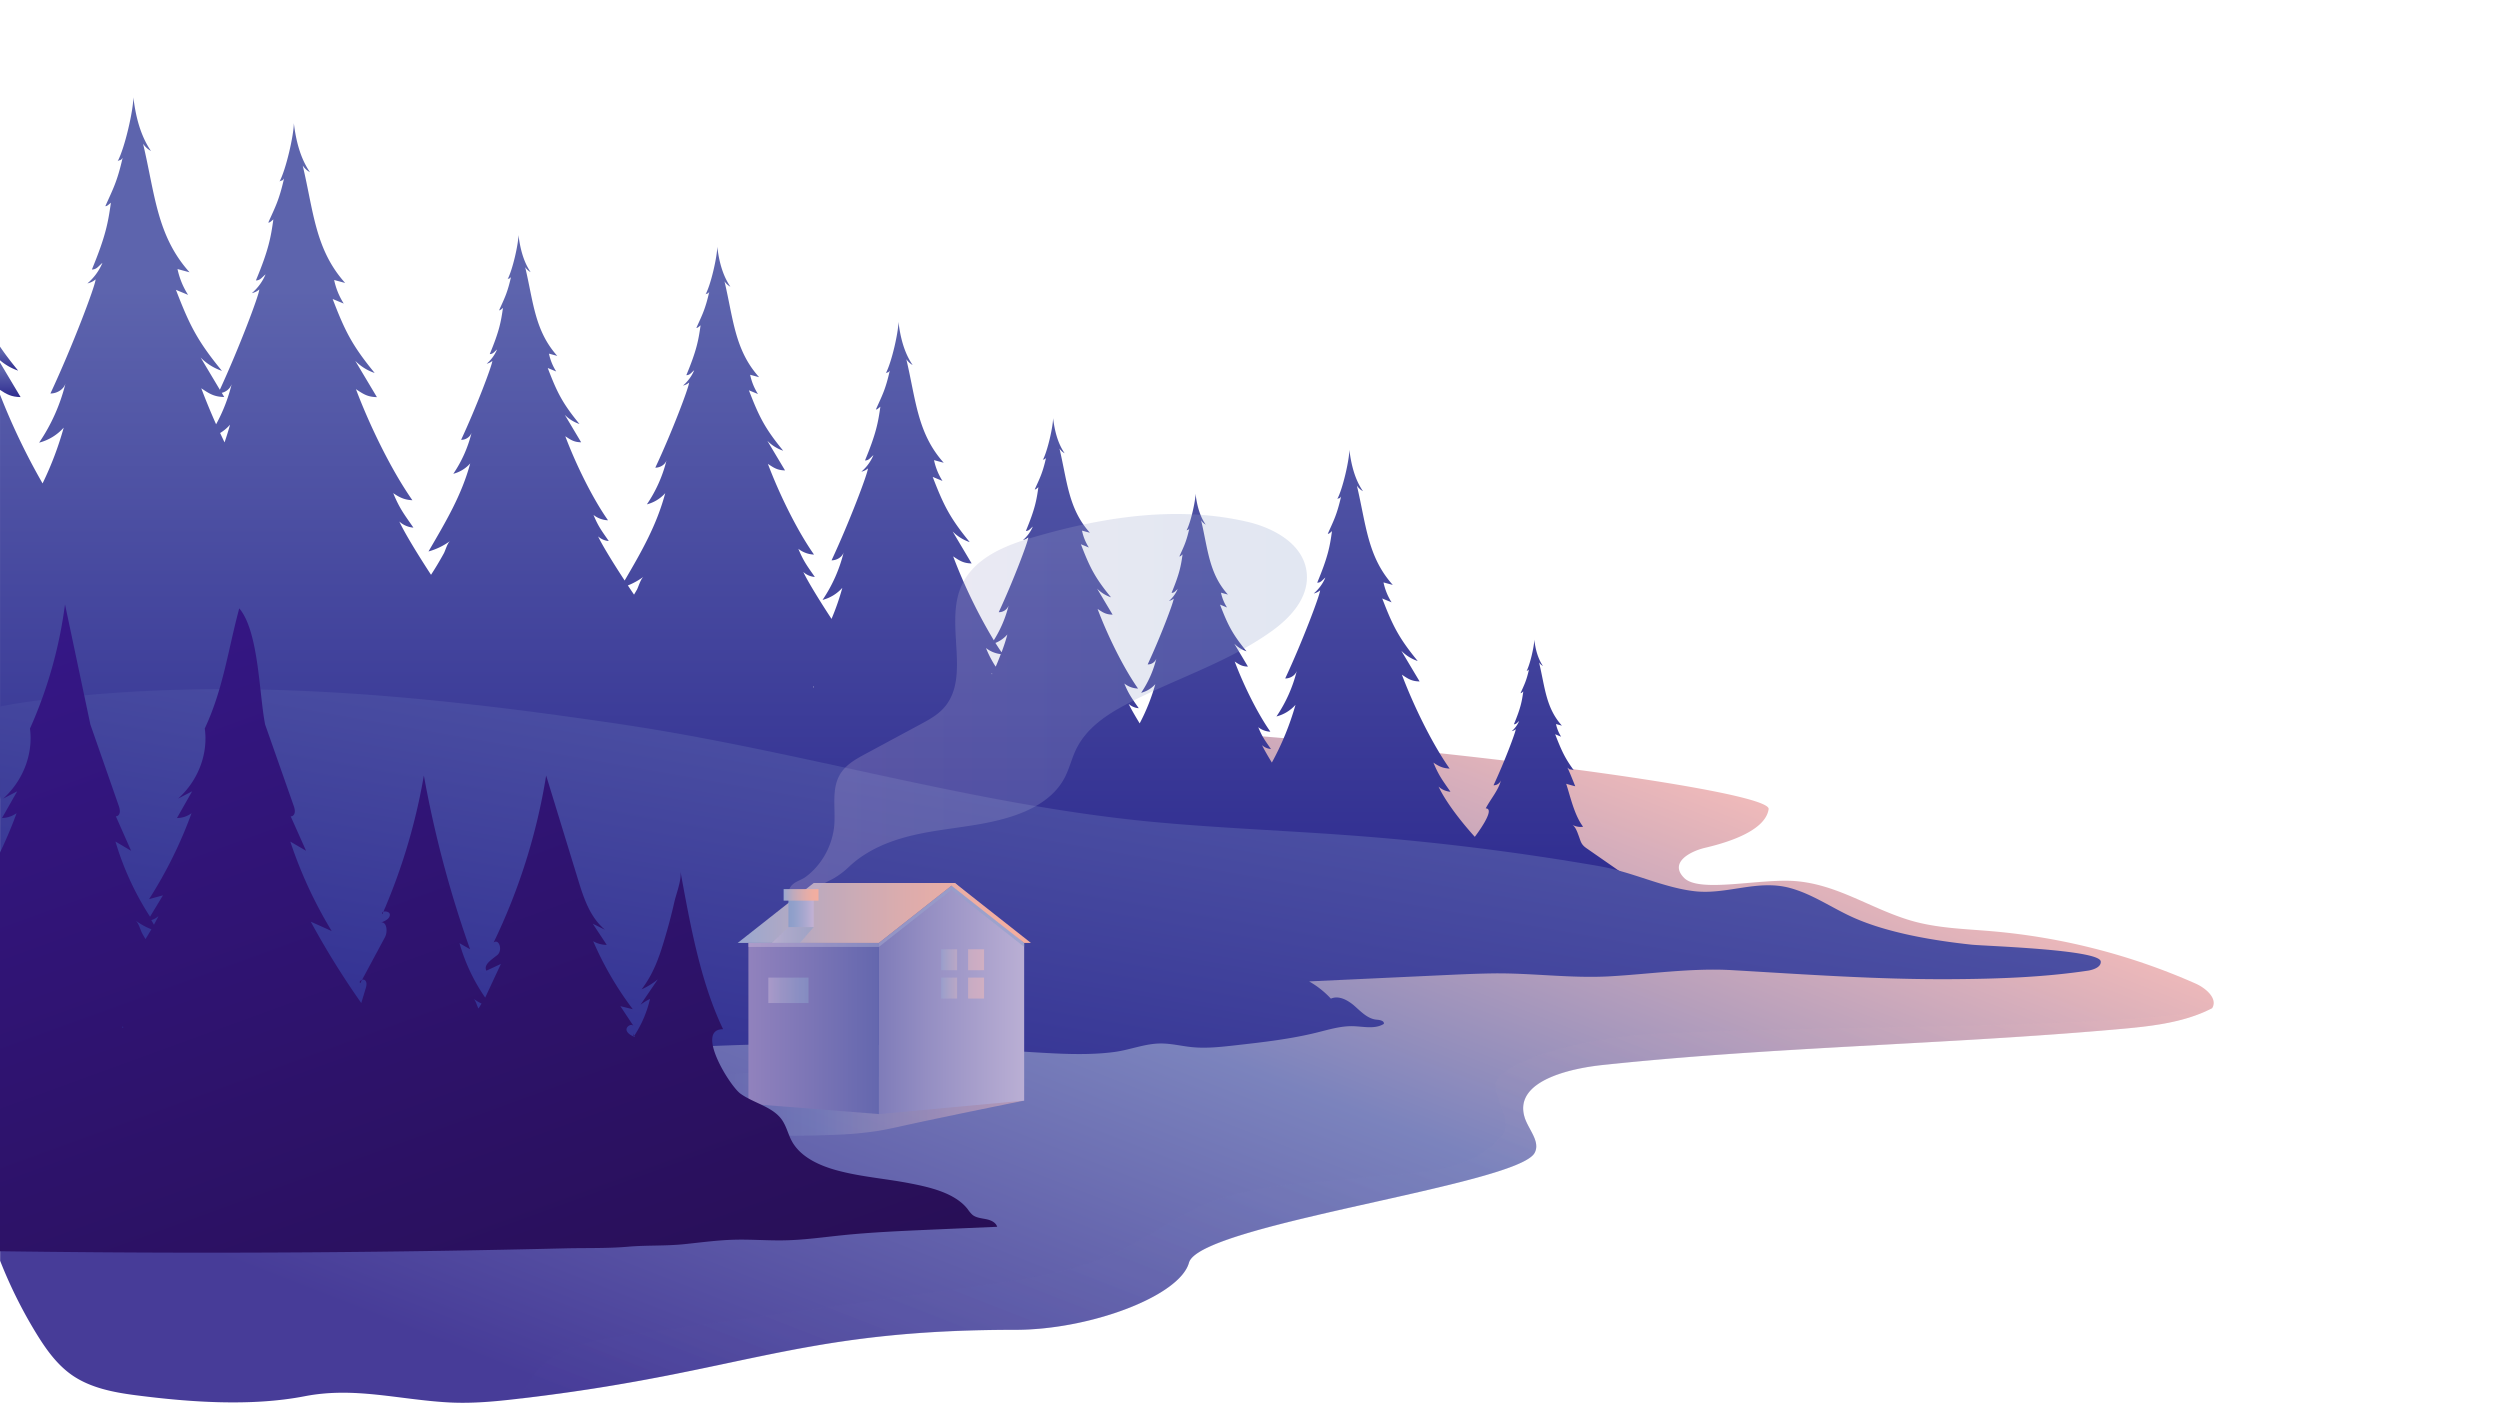 <svg xmlns="http://www.w3.org/2000/svg" xmlns:xlink="http://www.w3.org/1999/xlink" viewBox="0 0 1182.7 663.66"><defs><style>.cls-1{isolation:isolate;}.cls-2{fill:url(#linear-gradient);}.cls-3{fill:url(#linear-gradient-2);}.cls-4{fill:url(#linear-gradient-3);}.cls-5{fill:url(#linear-gradient-4);}.cls-19,.cls-6{opacity:0.25;}.cls-13,.cls-15,.cls-16,.cls-17,.cls-6,.cls-9{mix-blend-mode:multiply;}.cls-7{fill:url(#linear-gradient-5);}.cls-8{fill:url(#linear-gradient-6);}.cls-13,.cls-15,.cls-16,.cls-17,.cls-9{opacity:0.55;}.cls-10{fill:url(#linear-gradient-7);}.cls-11{fill:url(#linear-gradient-8);}.cls-12{fill:url(#linear-gradient-9);}.cls-13{fill:url(#linear-gradient-10);}.cls-14{fill:url(#linear-gradient-11);}.cls-15{fill:url(#linear-gradient-12);}.cls-16{fill:url(#linear-gradient-13);}.cls-17{fill:url(#linear-gradient-14);}.cls-18{fill:url(#linear-gradient-15);}.cls-19{mix-blend-mode:screen;}.cls-20{fill:url(#linear-gradient-16);}.cls-21{fill:url(#linear-gradient-17);}.cls-22{fill:none;}.cls-23{fill:url(#linear-gradient-18);}.cls-24{fill:url(#linear-gradient-19);}.cls-25{fill:url(#linear-gradient-20);}.cls-26{fill:url(#linear-gradient-21);}</style><linearGradient id="linear-gradient" x1="-2202.15" y1="2107.83" x2="-2034.13" y2="1676.57" gradientUnits="userSpaceOnUse"><stop offset="0" stop-color="#473c98"/><stop offset="0.56" stop-color="#7b83bd"/><stop offset="1" stop-color="#eeb9ba"/></linearGradient><linearGradient id="linear-gradient-2" x1="-2620.83" y1="1560.23" x2="-2620.83" y2="1576.58" gradientUnits="userSpaceOnUse"><stop offset="0.24" stop-color="#5d64ad"/><stop offset="1" stop-color="#2f2c90"/></linearGradient><linearGradient id="linear-gradient-3" x1="-2621.4" y1="1552.71" x2="-2621.4" y2="1564.06" xlink:href="#linear-gradient-2"/><linearGradient id="linear-gradient-4" x1="-2242.09" y1="1434.67" x2="-2242.09" y2="1811.28" xlink:href="#linear-gradient-2"/><linearGradient id="linear-gradient-5" x1="-2063.92" y1="2173.06" x2="-1896.7" y2="1743.88" xlink:href="#linear-gradient"/><linearGradient id="linear-gradient-6" x1="-2118.92" y1="1727.59" x2="-2158.42" y2="1951.59" gradientUnits="userSpaceOnUse"><stop offset="0" stop-color="#4f54a5"/><stop offset="1" stop-color="#2f2c90"/></linearGradient><linearGradient id="linear-gradient-7" x1="-2362.38" y1="1911.02" x2="-2141.19" y2="1911.02" xlink:href="#linear-gradient"/><linearGradient id="linear-gradient-8" x1="354.06" y1="486.56" x2="415.81" y2="486.56" gradientUnits="userSpaceOnUse"><stop offset="0" stop-color="#9182bd"/><stop offset="1" stop-color="#6467ae"/></linearGradient><linearGradient id="linear-gradient-9" x1="415.81" y1="472.4" x2="484.51" y2="472.4" gradientUnits="userSpaceOnUse"><stop offset="0" stop-color="#7f7cb9"/><stop offset="0.31" stop-color="#938dc2"/><stop offset="1" stop-color="#baafd4"/></linearGradient><linearGradient id="linear-gradient-10" x1="354.06" y1="433.21" x2="484.51" y2="433.21" gradientUnits="userSpaceOnUse"><stop offset="0" stop-color="#c3b1d4"/><stop offset="0.36" stop-color="#a9a8cf"/><stop offset="0.75" stop-color="#93a1cb"/><stop offset="1" stop-color="#8b9eca"/></linearGradient><linearGradient id="linear-gradient-11" x1="348.99" y1="431.91" x2="487.7" y2="431.91" gradientUnits="userSpaceOnUse"><stop offset="0" stop-color="#99a7d0"/><stop offset="0.3" stop-color="#c1aabb"/><stop offset="0.58" stop-color="#ddacac"/><stop offset="0.82" stop-color="#efaea2"/><stop offset="1" stop-color="#f5ae9f"/></linearGradient><linearGradient id="linear-gradient-12" x1="365.18" y1="442.33" x2="384.94" y2="442.33" xlink:href="#linear-gradient-10"/><linearGradient id="linear-gradient-13" x1="-2180.46" y1="1849.46" x2="-2160.15" y2="1849.46" gradientUnits="userSpaceOnUse"><stop offset="0" stop-color="#99a7d0"/><stop offset="0.14" stop-color="#b0acca"/><stop offset="0.35" stop-color="#cbb2c3"/><stop offset="0.56" stop-color="#deb6be"/><stop offset="0.78" stop-color="#eab8bb"/><stop offset="1" stop-color="#eeb9ba"/></linearGradient><linearGradient id="linear-gradient-14" x1="-2262.21" y1="1857.22" x2="-2243.2" y2="1857.22" gradientTransform="translate(-4505.41 3714.44) rotate(-180)" xlink:href="#linear-gradient-10"/><linearGradient id="linear-gradient-15" x1="-2240.76" y1="1820.69" x2="-2252.7" y2="1820.69" gradientTransform="translate(-4493.47 3641.38) rotate(-180)" xlink:href="#linear-gradient-10"/><linearGradient id="linear-gradient-16" x1="-2252.48" y1="1722.77" x2="-2007.51" y2="1722.77" xlink:href="#linear-gradient-10"/><linearGradient id="linear-gradient-17" x1="-2254.98" y1="1812.06" x2="-2238.49" y2="1812.06" gradientTransform="translate(-4493.47 3624.12) rotate(-180)" xlink:href="#linear-gradient-11"/><linearGradient id="linear-gradient-18" x1="-2444.43" y1="1821.05" x2="-2444.75" y2="1820.16" gradientUnits="userSpaceOnUse"><stop offset="0" stop-color="#280f56"/><stop offset="1" stop-color="#351787"/></linearGradient><linearGradient id="linear-gradient-19" x1="-2454.67" y1="1853.58" x2="-2455.09" y2="1852.43" xlink:href="#linear-gradient-18"/><linearGradient id="linear-gradient-20" x1="-2325.72" y1="1879.02" x2="-2326.27" y2="1877.5" xlink:href="#linear-gradient-18"/><linearGradient id="linear-gradient-21" x1="-2364.08" y1="2045.5" x2="-2510.31" y2="1643.73" xlink:href="#linear-gradient-18"/></defs><title>woods</title><g class="cls-1"><g id="Layer_1" data-name="Layer 1"><path class="cls-2" d="M-1587.06,1854a302.3,302.3,0,0,0-96.36-24.74c-12.93-1.11-26.09-1.41-38.52-5.11-18.66-5.55-34.24-16.86-54-18.57-16.83-1.46-45.7,5.77-53-1.51s2.86-12.6,9.76-14.24,28.58-7,30.19-18.35-266.52-43.31-395.13-41.41c-132.27,2-264,16.09-395.08,32.9l-46.44,74.93v147.26a220,220,0,0,0,16.88,34c4.63,7.59,9.88,15.08,17.21,20.16,8.7,6,19.51,8.09,30,9.45,25.51,3.31,54.63,5.4,80,.48,23.43-4.55,44.19,1.56,67.85,2.91,13.2.75,26.41-.86,39.53-2.48,100.75-12.37,127.26-31.86,228.77-31.86,35.45,0,77.85-16,82.18-31.78,5-18.16,155.43-36.67,163.53-51.94,2.82-5.32-2.92-11-4.72-16.69-5.75-18.35,24.82-23.59,36.6-24.84,80.85-8.63,162.15-9.72,243.13-16.87,15.58-1.38,31.62-2.88,45.5-10C-1576.37,1861.13-1582.15,1856.17-1587.06,1854Z" transform="translate(2625.7 -1388.72)"/><path class="cls-3" d="M-2625.7,1560.23v12.94c3.18,2.1,5.32,3.31,9.75,3.41Z" transform="translate(2625.7 -1388.72)"/><path class="cls-4" d="M-2625.7,1559.15a26,26,0,0,0,8.59,4.91c-3.49-4.26-6.25-7.9-8.59-11.36Z" transform="translate(2625.7 -1388.72)"/><path class="cls-5" d="M-1858.48,1801.59l-16.64-11.56c-2.64-1.83-2.69-3.12-3.77-6-.69-1.85-1.53-4.51-3.53-5.47a8.08,8.08,0,0,0,5.65,1.28c-4.18-5.59-6-14.22-8-20.34.82.28,4.29,1.2,4.29,1.2s-3-7.57-3.72-8.87c1.3,1.35,1.1.58,3,1.25-4.08-5.62-5.67-8.94-8.78-17l2.83,1.17a18.07,18.07,0,0,1-2.44-6l2.8.76c-7.65-8.52-8-18.26-10.81-29.91a5.21,5.21,0,0,0,1.84,1.69c-2.53-3.69-3.59-8.26-4.1-12.48,0,3-2,11.84-3.66,14.87.53-.44.61,0,1.16-.8-1.25,5.53-2.21,7.2-4,11.26.42,0,.62-.25,1.3-.81-.65,4.59-1.19,7.75-4.44,15.54,1.1,0,1.47-.73,2.46-1.55a12.82,12.82,0,0,1-3.49,4.79,4.24,4.24,0,0,0,1.91-.94c-.09,1.55-5.42,15.64-10.52,26.56a3.69,3.69,0,0,0,3.5-2.34c-1.12,4.62-5,9-7.19,13.27,5.17,0-5.17,13.44-5.17,13.44s-12.07-13-17.15-23.76a9.5,9.5,0,0,0,5.64,2.45c-3.79-5.47-5.52-7.64-8.07-13.8,3.28,2.28,5.19,2.68,7.67,2.84-8.62-12.28-17.38-30.57-22.58-44.43,3,2,4.58,3.11,8.38,3.2l-8.66-14.52a19.68,19.68,0,0,0,7.77,4.86c-9.15-11.15-11.92-16.94-16.8-29.6l4.44,1.84a28.38,28.38,0,0,1-3.83-9.43l4.4,1.19c-12-13.38-12.63-28.67-17-47a8.18,8.18,0,0,0,2.89,2.66c-4-5.79-5.64-13-6.44-19.61,0,4.72-3.14,18.59-5.74,23.35.83-.69,1,.06,1.83-1.26-2,8.68-3.46,11.3-6.31,17.68.66,0,1-.39,2-1.28-1,7.21-1.88,12.17-7,24.41,1.73,0,2.31-1.14,3.87-2.44a20.13,20.13,0,0,1-5.49,7.52,6.65,6.65,0,0,0,3-1.48c-.14,2.44-8.51,24.57-16.52,41.71,2.53,0,4.92-1.62,5.5-3.67a67.09,67.09,0,0,1-9.63,21.63,18.09,18.09,0,0,0,9-5.49,130.82,130.82,0,0,1-11.18,27.3c-2.13-3.49-3.8-6.42-4.65-8.24a7.09,7.09,0,0,0,4.22,1.83c-2.83-4.08-4.13-5.71-6-10.31a9.83,9.83,0,0,0,5.73,2.12c-6.44-9.17-13-22.84-16.87-33.19,2.22,1.47,3.42,2.33,6.26,2.39l-6.47-10.85a14.7,14.7,0,0,0,5.8,3.63c-6.84-8.33-8.9-12.65-12.55-22.11l3.32,1.37a21.19,21.19,0,0,1-2.86-7l3.29.89c-9-10-9.43-21.42-12.68-35.09a6.12,6.12,0,0,0,2.16,2c-3-4.32-4.21-9.69-4.81-14.64,0,3.53-2.34,13.88-4.29,17.44.62-.52.72,0,1.36-.94-1.47,6.48-2.59,8.44-4.72,13.21.49,0,.73-.29,1.52-1-.77,5.39-1.4,9.09-5.21,18.23,1.29,0,1.72-.85,2.89-1.82a15,15,0,0,1-4.1,5.61,5,5,0,0,0,2.24-1.1c-.1,1.82-6.36,18.35-12.34,31.15a4.32,4.32,0,0,0,4.11-2.74,50.1,50.1,0,0,1-7.19,16.16,13.51,13.51,0,0,0,6.71-4.1,94.42,94.42,0,0,1-7.4,18.57c-2.39-3.91-4.26-7.19-5.22-9.24a8.06,8.06,0,0,0,4.79,2.07c-3.21-4.64-4.68-6.48-6.85-11.71a11.16,11.16,0,0,0,6.51,2.41c-7.32-10.41-14.74-25.93-19.15-37.68,2.52,1.67,3.89,2.64,7.11,2.71l-7.34-12.32a16.69,16.69,0,0,0,6.59,4.12c-7.76-9.46-10.11-14.37-14.25-25.11l3.77,1.56a24.08,24.08,0,0,1-3.25-8l3.74,1c-10.18-11.35-10.71-24.32-14.4-39.85a6.94,6.94,0,0,0,2.45,2.26c-3.38-4.91-4.78-11-5.47-16.63,0,4-2.66,15.77-4.87,19.81.71-.59.82,0,1.55-1.07-1.67,7.36-2.94,9.59-5.36,15,.56,0,.83-.33,1.73-1.08-.87,6.12-1.59,10.32-5.92,20.71,1.46,0,2-1,3.28-2.07a17.08,17.08,0,0,1-4.66,6.38,5.64,5.64,0,0,0,2.54-1.25c-.12,2.07-7.22,20.84-14,35.38a4.91,4.91,0,0,0,4.67-3.11,56.52,56.52,0,0,1-7,16.39,247.32,247.32,0,0,1-19.23-39.69c3.1,2.06,4.78,3.25,8.74,3.34l-9-15.14a20.52,20.52,0,0,0,8.1,5.06c-9.54-11.63-12.43-17.66-17.52-30.86l4.63,1.91a29.59,29.59,0,0,1-4-9.84l4.59,1.24c-12.52-13.95-13.17-29.89-17.7-49a8.54,8.54,0,0,0,3,2.77c-4.15-6-5.88-13.53-6.72-20.44,0,4.92-3.27,19.38-6,24.35.87-.72,1,.06,1.9-1.31-2,9-3.61,11.78-6.58,18.43.69,0,1-.41,2.13-1.33-1.07,7.52-2,12.69-7.28,25.45,1.8,0,2.41-1.19,4-2.54a21,21,0,0,1-5.72,7.84,6.94,6.94,0,0,0,3.12-1.54c-.14,2.54-8.87,25.62-17.22,43.49,2.64,0,5.13-1.69,5.74-3.83a69.94,69.94,0,0,1-10,22.55,18.87,18.87,0,0,0,9.36-5.72,117.54,117.54,0,0,1-5.11,14.7c-6.14-9.38-11.38-18-13.35-22.2a9.17,9.17,0,0,0,5.45,2.36c-3.66-5.28-5.33-7.38-7.8-13.33a12.71,12.71,0,0,0,7.41,2.74c-8.33-11.86-16.79-29.53-21.81-42.91,2.87,1.9,4.43,3,8.1,3.09l-8.36-14a19,19,0,0,0,7.5,4.69c-8.84-10.77-11.51-16.36-16.23-28.59l4.29,1.77a27.41,27.41,0,0,1-3.7-9.11l4.25,1.15c-11.6-12.92-12.2-27.69-16.39-45.37a7.9,7.9,0,0,0,2.8,2.57c-3.84-5.59-5.45-12.53-6.22-18.94,0,4.56-3,18-5.55,22.56.81-.67.93.06,1.76-1.21-1.9,8.38-3.35,10.92-6.1,17.08.63,0,.94-.38,2-1.23-1,7-1.81,11.76-6.74,23.58,1.67,0,2.23-1.1,3.73-2.35a19.44,19.44,0,0,1-5.3,7.26,6.43,6.43,0,0,0,2.89-1.43c-.13,2.36-8.22,23.73-16,40.28,2.45,0,4.75-1.57,5.32-3.54a64.79,64.79,0,0,1-9.3,20.89,17.47,17.47,0,0,0,8.68-5.3c-4,15-11,27.31-19.2,41.33-5.77-8.8-10.72-16.95-12.56-20.87a8.5,8.5,0,0,0,5.05,2.19c-3.39-4.89-4.94-6.84-7.23-12.35a11.77,11.77,0,0,0,6.87,2.54c-7.72-11-15.56-27.36-20.21-39.76,2.66,1.76,4.1,2.79,7.5,2.86l-7.75-13a17.61,17.61,0,0,0,6.95,4.35c-8.19-10-10.67-15.16-15-26.49l4,1.64a25.4,25.4,0,0,1-3.43-8.44l3.94,1.07c-10.74-12-11.3-25.66-15.19-42a7.33,7.33,0,0,0,2.59,2.38c-3.56-5.18-5-11.61-5.77-17.55,0,4.22-2.81,16.63-5.14,20.9.75-.62.86.05,1.63-1.12-1.76,7.77-3.1,10.11-5.65,15.82.59,0,.87-.35,1.83-1.14-.92,6.45-1.68,10.89-6.25,21.85,1.55,0,2.06-1,3.46-2.18a18,18,0,0,1-4.91,6.73,6,6,0,0,0,2.68-1.32c-.12,2.18-7.62,22-14.78,37.33a5.18,5.18,0,0,0,4.93-3.28,60,60,0,0,1-8.62,19.36,16.2,16.2,0,0,0,8-4.91c-4.07,15-11.34,27.22-19.74,41.65a31.51,31.51,0,0,0,10.29-5c-1.38,1-2.23,4.39-3,5.84q-1.68,3.06-3.5,6.07c-.84,1.39-1.71,2.75-2.59,4.12-7-10.71-12.78-20.38-15-25.2a11.23,11.23,0,0,0,6.67,2.89c-4.48-6.47-6.53-9-9.55-16.32,3.88,2.69,6.14,3.17,9.07,3.36-10.2-14.52-20.56-36.16-26.71-52.55,3.51,2.33,5.42,3.68,9.92,3.78l-10.24-17.17a23.28,23.28,0,0,0,9.18,5.74c-10.82-13.19-14.1-20-19.88-35l5.25,2.17a33.57,33.57,0,0,1-4.54-11.16l5.21,1.41c-14.2-15.82-14.94-33.91-20.08-55.56a9.68,9.68,0,0,0,3.42,3.15c-4.71-6.85-6.67-15.34-7.62-23.19,0,5.58-3.71,22-6.79,27.62,1-.82,1.14.07,2.16-1.49-2.33,10.27-4.1,13.37-7.47,20.91.78,0,1.15-.46,2.41-1.51-1.21,8.53-2.22,14.4-8.26,28.87,2,0,2.73-1.35,4.57-2.88a23.81,23.81,0,0,1-6.49,8.89,7.87,7.87,0,0,0,3.54-1.75c-.16,2.8-9.47,27.47-18.67,47.45l-9.08-15.22a25.48,25.48,0,0,0,10.06,6.29c-11.85-14.44-15.43-21.93-21.76-38.33l5.75,2.38a36.74,36.74,0,0,1-5-12.22l5.7,1.54c-15.55-17.32-16.35-37.12-22-60.83a10.6,10.6,0,0,0,3.75,3.44c-5.15-7.5-7.3-16.8-8.34-25.39,0,6.11-4.06,24.07-7.44,30.24,1.08-.9,1.25.08,2.36-1.63-2.55,11.24-4.49,14.63-8.18,22.89.85,0,1.26-.5,2.64-1.65-1.33,9.34-2.43,15.76-9,31.61,2.24,0,3-1.48,5-3.16a26.07,26.07,0,0,1-7.11,9.73,8.62,8.62,0,0,0,3.88-1.91c-.18,3.16-11,31.81-21.39,54,3.28,0,6.37-2.1,7.13-4.75a86.87,86.87,0,0,1-12.47,28,23.43,23.43,0,0,0,11.63-7.11,154.92,154.92,0,0,1-10,26.39,315.43,315.43,0,0,1-20.13-42v189.89c2.47,8.46,5.87,16.45,12.06,22.81,14.08,14.45,37.25,15.29,57.86,15.12l131.27-1.05a172.15,172.15,0,0,1,20.11.62c7.86.86,15.55,2.8,23.36,4,27.25,4.29,55.19,1.13,82.54-2.54,2.79-.37,6.76-.73,11.61-1.06l0,.08,46.77-.13c13.05,0,25.85.21,38.7,2.47a90.9,90.9,0,0,0,10,1.38c8.67.54,17.28-1.39,25.94-2.1a9,9,0,0,0-.71,3.95l21.83-5a36.59,36.59,0,0,0-5.39,7.48c5.25-.22,10.4-3.72,14.09-7.9.83.34,1,.7.5,1.11-.77.17,9.78,3.48,16.12,5.24l-8.93-5.09a16.58,16.58,0,0,0,15.83-1.32,6.35,6.35,0,0,1,2.92-1.44,6.18,6.18,0,0,1,2.2.41,21,21,0,0,0,9.45.55,25.48,25.48,0,0,0-4.84,4.38,57.57,57.57,0,0,0,10.74-1.42c6.32-1.66,12.23-5.51,18.77-5.09,2.84.18,5.54,1.17,8.27,1.91a49.15,49.15,0,0,0,17.94,1.44,4.41,4.41,0,0,1-2.42-3l7.75,0a25,25,0,0,1-8-6l24,7.56-7-4.43a75.05,75.05,0,0,0,24.21,4.48,32.85,32.85,0,0,1-6.6-3.6l14-.54a47,47,0,0,0,11.44-1.8c1.48-.41,5.69-1,6.67-2.13l-5.58,6.54,11.52-2.23a9.38,9.38,0,0,0-2.86,4,41.61,41.61,0,0,0,16.6-6.26,49.28,49.28,0,0,0,18.15,8.1,10.15,10.15,0,0,1-3.84-4.11,21.25,21.25,0,0,0,17.52-1l-1.71,1.81a25.47,25.47,0,0,0,8.86-1.27,15.07,15.07,0,0,0-5.14,4.43l15.87-5.36a9,9,0,0,1,3.21-.66,9.8,9.8,0,0,1,3.64,1.19,51.64,51.64,0,0,0,14.23,4.27l-5.88-4.53a133.72,133.72,0,0,0,29.37,5.34l-7-4.36,8.88.58Zm-661-203.61q-1.06-2.21-2.08-4.41a19.62,19.62,0,0,0,4.68-3.94C-2517.65,1592.49-2518.53,1595.25-2519.47,1598Zm-4-8.57c-2.65-5.92-5-11.7-7-17,3.84,2.55,5.94,4,10.86,4.14l-1.17-2a6.45,6.45,0,0,0,4.68-4.07A78,78,0,0,1-2523.45,1589.41Zm199,78.42c-.4.74-.85,1.46-1.27,2.2q-1.48-2.18-2.92-4.35a33.11,33.11,0,0,0,7.45-4.15C-2322.68,1662.64-2323.6,1666.26-2324.45,1667.83Zm83.67,46.24a3.92,3.92,0,0,1-.13-.61l.3.17Zm84.4-6.34c-.09-.19-.22-.43-.3-.6.13.12.29.22.43.34Zm1.74-3.64a48.88,48.88,0,0,1-4.58-8.8,13.81,13.81,0,0,0,7,2.88C-2153,1700.17-2153.77,1702.14-2154.65,1704.09Zm2.79-6.8c-1-1.41-1.94-2.87-2.91-4.41a14.85,14.85,0,0,0,5.65-4C-2149.91,1691.81-2150.85,1694.58-2151.87,1697.29Zm228.27,98-.26-.38c.36-.24.73-.47,1.07-.73A3.35,3.35,0,0,0-1923.6,1795.3Z" transform="translate(2625.7 -1388.72)"/><g class="cls-6"><path class="cls-7" d="M-1867.81,1892.6c80.85-8.63,162.15-9.72,243.13-16.87,14.75-1.3,29.9-2.78,43.25-9-52.38,9.21-182.25,6.66-264.83,11.28-17.92,1-56.62,7.46-69.73,19.64-7.42,6.9,7.37,20.32.91,28.11-15.89,19.18-42.27,17.31-67.12,20.13s-50.64,2.81-73.64,12.57c-13.89,5.89-26.09,15.09-39.66,21.66-21.59,10.46-45.82,13.92-69.61,17.25l-162.31,22.73c-11.47,1.61-23.21,3.3-33.41,8.74-8.53,4.55-15.87,12.33-18.17,21.48l4.84-.59c100.75-12.37,127.26-31.86,228.77-31.86,35.45,0,77.85-16,82.18-31.78,5-18.16,155.43-36.67,163.53-51.94,2.82-5.32-2.92-11-4.72-16.69C-1910.16,1899.1-1879.59,1893.86-1867.81,1892.6Z" transform="translate(2625.7 -1388.72)"/></g><path class="cls-8" d="M-1631.88,1843.54c-.63-5.62-54.93-7.26-61.14-7.92-18-1.93-39.73-5.55-56.09-12.91-9.93-4.47-18.95-10.89-29.51-13.83-15.47-4.32-30.06,3.22-45.38,1.46-15-1.73-29.56-9.14-45-11.83q-57.15-9.93-115.07-14.37c-30.92-2.35-61.93-3.52-92.82-6.28-86.66-7.76-169.14-33.75-254.7-46.46-91.7-13.63-185.11-23.24-277.57-11.12-5.5.72-11,1.55-16.51,2.69v167c13.15,3.2,27,4.65,40.52,5.61,124.59,8.75,249.4-17.08,374.25-12.51,20.22.74,40.42,1.84,60.63,2.7,16.69.71,35.32,2.85,51.9.6,7.36-1,14.43-4,21.86-4,4.88,0,9.67,1.21,14.53,1.71,6.84.71,13.75-.06,20.58-.83,13.07-1.47,26.19-2.94,38.95-6.12,5.52-1.37,11.06-3.07,16.75-2.94,5,.12,10.44,1.55,14.66-1.08.35-1.45-1.86-1.89-3.36-2-4.16-.34-7.31-3.67-10.42-6.42s-7.46-5.23-11.26-3.53a43.15,43.15,0,0,0-10.31-8.16l62.91-2.92c7.75-.36,15.51-.72,23.27-.85,18.86-.33,37.35,2.44,56.27,1.36,19.21-1.1,38.38-4,57.67-2.91,34.47,2,68.91,4.47,103.22,4.27,21.84-.12,43.74-.83,65.3-4.06C-1635.05,1847.42-1631.59,1846.11-1631.88,1843.54Z" transform="translate(2625.7 -1388.72)"/><g class="cls-9"><path class="cls-10" d="M-2326.54,1922.79c31.85,2.07,63.78,4.14,95.67,2.79a173.15,173.15,0,0,0,19.74-1.74c4.35-.69,8.66-1.64,13-2.6,18.41-4.09,57-11.87,57-11.87s-10.33-4.46-15-5.28c-8.61-1.5-17.31-2.36-26-3.23-33.35-3.32-66.94-6.64-100.33-3.76-26.63,2.29-53.48,8.51-79.81,3.89" transform="translate(2625.7 -1388.72)"/></g><polygon class="cls-11" points="415.81 527.05 354.06 522.15 354.06 446.07 415.81 446.07 415.81 527.05"/><polygon class="cls-12" points="415.81 527.05 484.51 520.66 484.51 446.07 451.76 417.74 415.81 446.07 415.81 527.05"/><polygon class="cls-13" points="468.16 431.93 451.76 418.47 450.81 418.49 415.81 446.07 354.06 446.07 354.06 447.96 415.81 447.96 450.16 420.89 484.51 447.96 484.51 446.07 468.16 431.93"/><polygon class="cls-14" points="349 446.07 384.94 417.74 451.76 417.74 487.7 446.07 484.51 446.07 450.16 419 415.81 446.07 349 446.07"/><polygon class="cls-15" points="384.94 438.58 378.43 446.08 365.18 446.08 373 438.58 384.94 438.58"/><path class="cls-16" d="M-2167.71,1837.8h7.56v9.91h-7.56Zm0,23.31h7.56v-9.91h-7.56Zm-12.75-13.4h7.56v-9.91h-7.56Zm0,13.4h7.56v-9.91h-7.56Z" transform="translate(2625.7 -1388.72)"/><rect class="cls-17" x="-2262.21" y="1851.2" width="19.01" height="12.03" transform="translate(-1879.71 2325.72) rotate(180)"/><rect class="cls-18" x="-2252.7" y="1814.08" width="11.94" height="13.21" transform="translate(-1867.77 2252.66) rotate(180)"/><g class="cls-19"><path class="cls-20" d="M-2231,1778.82q-.1,1.35-.32,2.69a35,35,0,0,1-7.1,16.08,32.08,32.08,0,0,1-6.17,6c-2.22,1.62-5.32,2.16-7,4.53a3.45,3.45,0,0,0-.38,3.82,3.27,3.27,0,0,0,1.41,1,9.59,9.59,0,0,0,10.61-2.17,33.53,33.53,0,0,1,3.12-3.37c1.79-1.39,4-2.21,5.91-3.36a38.11,38.11,0,0,0,6.66-5.07,48.61,48.61,0,0,1,5.11-4.25c9.78-7.08,21.43-10.36,32.86-12.39,14.61-2.59,29.64-3.45,43.58-8.93,8.28-3.25,16.4-8.49,20.74-16.89,2.16-4.19,3.27-8.94,5.31-13.2,4.83-10.08,14.29-16.34,23.63-21.3,22.75-12.08,47.63-19.52,68.83-34.62,8.66-6.17,17.35-15.34,16.76-26.65-.75-14.27-15.36-22.18-28.09-25.15-33.69-7.86-68.86-2.23-102.13,7.53-13.58,4-28.62,10.22-33.91,24.52-6.5,17.59,4.54,41-6.93,55.17-3.14,3.89-7.5,6.27-11.75,8.56l-26.27,14.15c-4.56,2.45-9.36,5.15-12,9.93C-2232.32,1762.24-2230.44,1770.9-2231,1778.82Z" transform="translate(2625.7 -1388.72)"/></g><rect class="cls-21" x="-2254.98" y="1809.33" width="16.49" height="5.45" transform="translate(-1867.77 2235.4) rotate(180)"/><rect class="cls-22" x="0.72" width="1181.98" height="645"/><path class="cls-23" d="M-2444.84,1821.2l.51-1.19A.79.79,0,0,0-2444.84,1821.2Z" transform="translate(2625.7 -1388.72)"/><path class="cls-24" d="M-2455.26,1853.79l.86-1.61C-2455.25,1852.44-2455.93,1853.21-2455.26,1853.79Z" transform="translate(2625.7 -1388.72)"/><path class="cls-25" d="M-2325.64,1878.7l-.61-1.2.36,1.57h0Z" transform="translate(2625.7 -1388.72)"/><path class="cls-26" d="M-2159.27,1965.47c-2.2-.44-4.6-.63-6.34-2a15.14,15.14,0,0,1-2.25-2.66c-6.07-7.88-18.46-10.56-27.72-12.34-11.21-2.16-22.67-3-33.73-5.95-8.72-2.3-17.62-6.4-21.72-13.82-1.89-3.43-2.64-7.38-5-10.55-4.43-5.94-13.12-7.58-19.32-12-5.17-3.67-21.71-30.61-8.27-30.53-10.86-22.6-15.7-50.38-20.21-74.87.76,4.1-1.95,10.66-2.86,14.73q-1.75,7.76-4,15.42c-2.74,9.38-5.32,17.72-11.48,25.87a33.92,33.92,0,0,0,7.69-4.77l-8.2,12.05a26.06,26.06,0,0,1,4.49-2.76,54,54,0,0,1-7.45,17.44l.31.62-.55-.24h0c-1.52-.68-3-1.57-3.4-3-.4-1.66,2.25-3.4,3.29-2l-6.23-9.4,5.88,1.45a154.91,154.91,0,0,1-18.73-32.18,12.46,12.46,0,0,0,6.41,1.74l-6.6-10,5.77,2.85c-7.14-6-10.06-15-12.67-23.48l-15.17-49.48a285.32,285.32,0,0,1-24.85,79c2.67-2,4.37,3.77,1.77,5.9s-6.72,4.55-5.18,7.42l6.85-3.19-7.43,15.93a87.66,87.66,0,0,1-12.15-25.75l5,2.88a523.66,523.66,0,0,1-21.86-82.21,282.49,282.49,0,0,1-19.15,64.48c1.07-.41,3.14.07,3.07,1.45-.1,2-2.59,3.12-4.7,3.77,3.13-1.27,3.89,4,2.37,6.82l-10.82,20.14a1.45,1.45,0,0,1,1.41.22c1,.94.71,2.5.32,3.77l-2.11,7a391.84,391.84,0,0,1-23.9-38.5l9.91,4.45a207.42,207.42,0,0,1-19.58-42.33l7.45,4.34-7.28-16.32a1.25,1.25,0,0,0,1-.22c1.43-1.08,1-3.14.42-4.76l-13.49-38.38c-2.87-14.34-3-44.15-12.25-55-5.23,19.26-7.56,38.2-16.32,56.82,1.69,12-3.13,24.71-12.62,33.18l6.64-3.44-7.18,12.64a11.7,11.7,0,0,0,6.9-2.28,207.13,207.13,0,0,1-20.08,40.64l6.56-1.79-6.11,10.1a136.94,136.94,0,0,1-16.36-35.56l7.41,4.39-7.24-16.36a1.23,1.23,0,0,0,.94-.22c1.43-1.06,1-3.12.44-4.73l-13.42-38.46-12-56.84a209.89,209.89,0,0,1-16.57,58.78c1.58,12-3.24,24.64-12.67,33.13l6.62-3.45-7.18,12.64a12.3,12.3,0,0,0,6.89-2.29c-2.29,6.32-4.93,12.54-7.85,18.64v188.59q44,.61,88,.68,59.77.08,119.53-.85,29.88-.47,59.75-1.19c9.9-.24,20,.08,29.88-.78,8.88-.77,17.89-.28,26.87-1.23,7.84-.83,15.67-1.88,23.56-2.08s15.81.47,23.71.3c9.08-.19,18.09-1.47,27.12-2.4,13.7-1.41,27.47-2,41.24-2.62q16.06-.7,32.11-1.39C-2154.65,1966.9-2157.07,1965.9-2159.27,1965.47Zm-408.43-90.4-.24-.74.62.24Zm10.83-42.05c-.53-.93-1.08-1.84-1.58-2.77-.82-1.51-1.69-5-3.11-6.06a31.52,31.52,0,0,0,7.48,4.16C-2554.93,1829.78-2555.86,1831.34-2556.88,1833Zm4-6.84-1.26-2.19a8.31,8.31,0,0,0,3.4-1.91C-2551.22,1823.15-2552,1824.55-2552.86,1826.17Zm153.55,39.63-.2-.35c-.58-1.07-1.19-3.52-2.2-4.28a21.88,21.88,0,0,0,3.83,2.3C-2398.36,1864.24-2398.82,1865-2399.31,1865.8Z" transform="translate(2625.7 -1388.72)"/></g></g></svg>